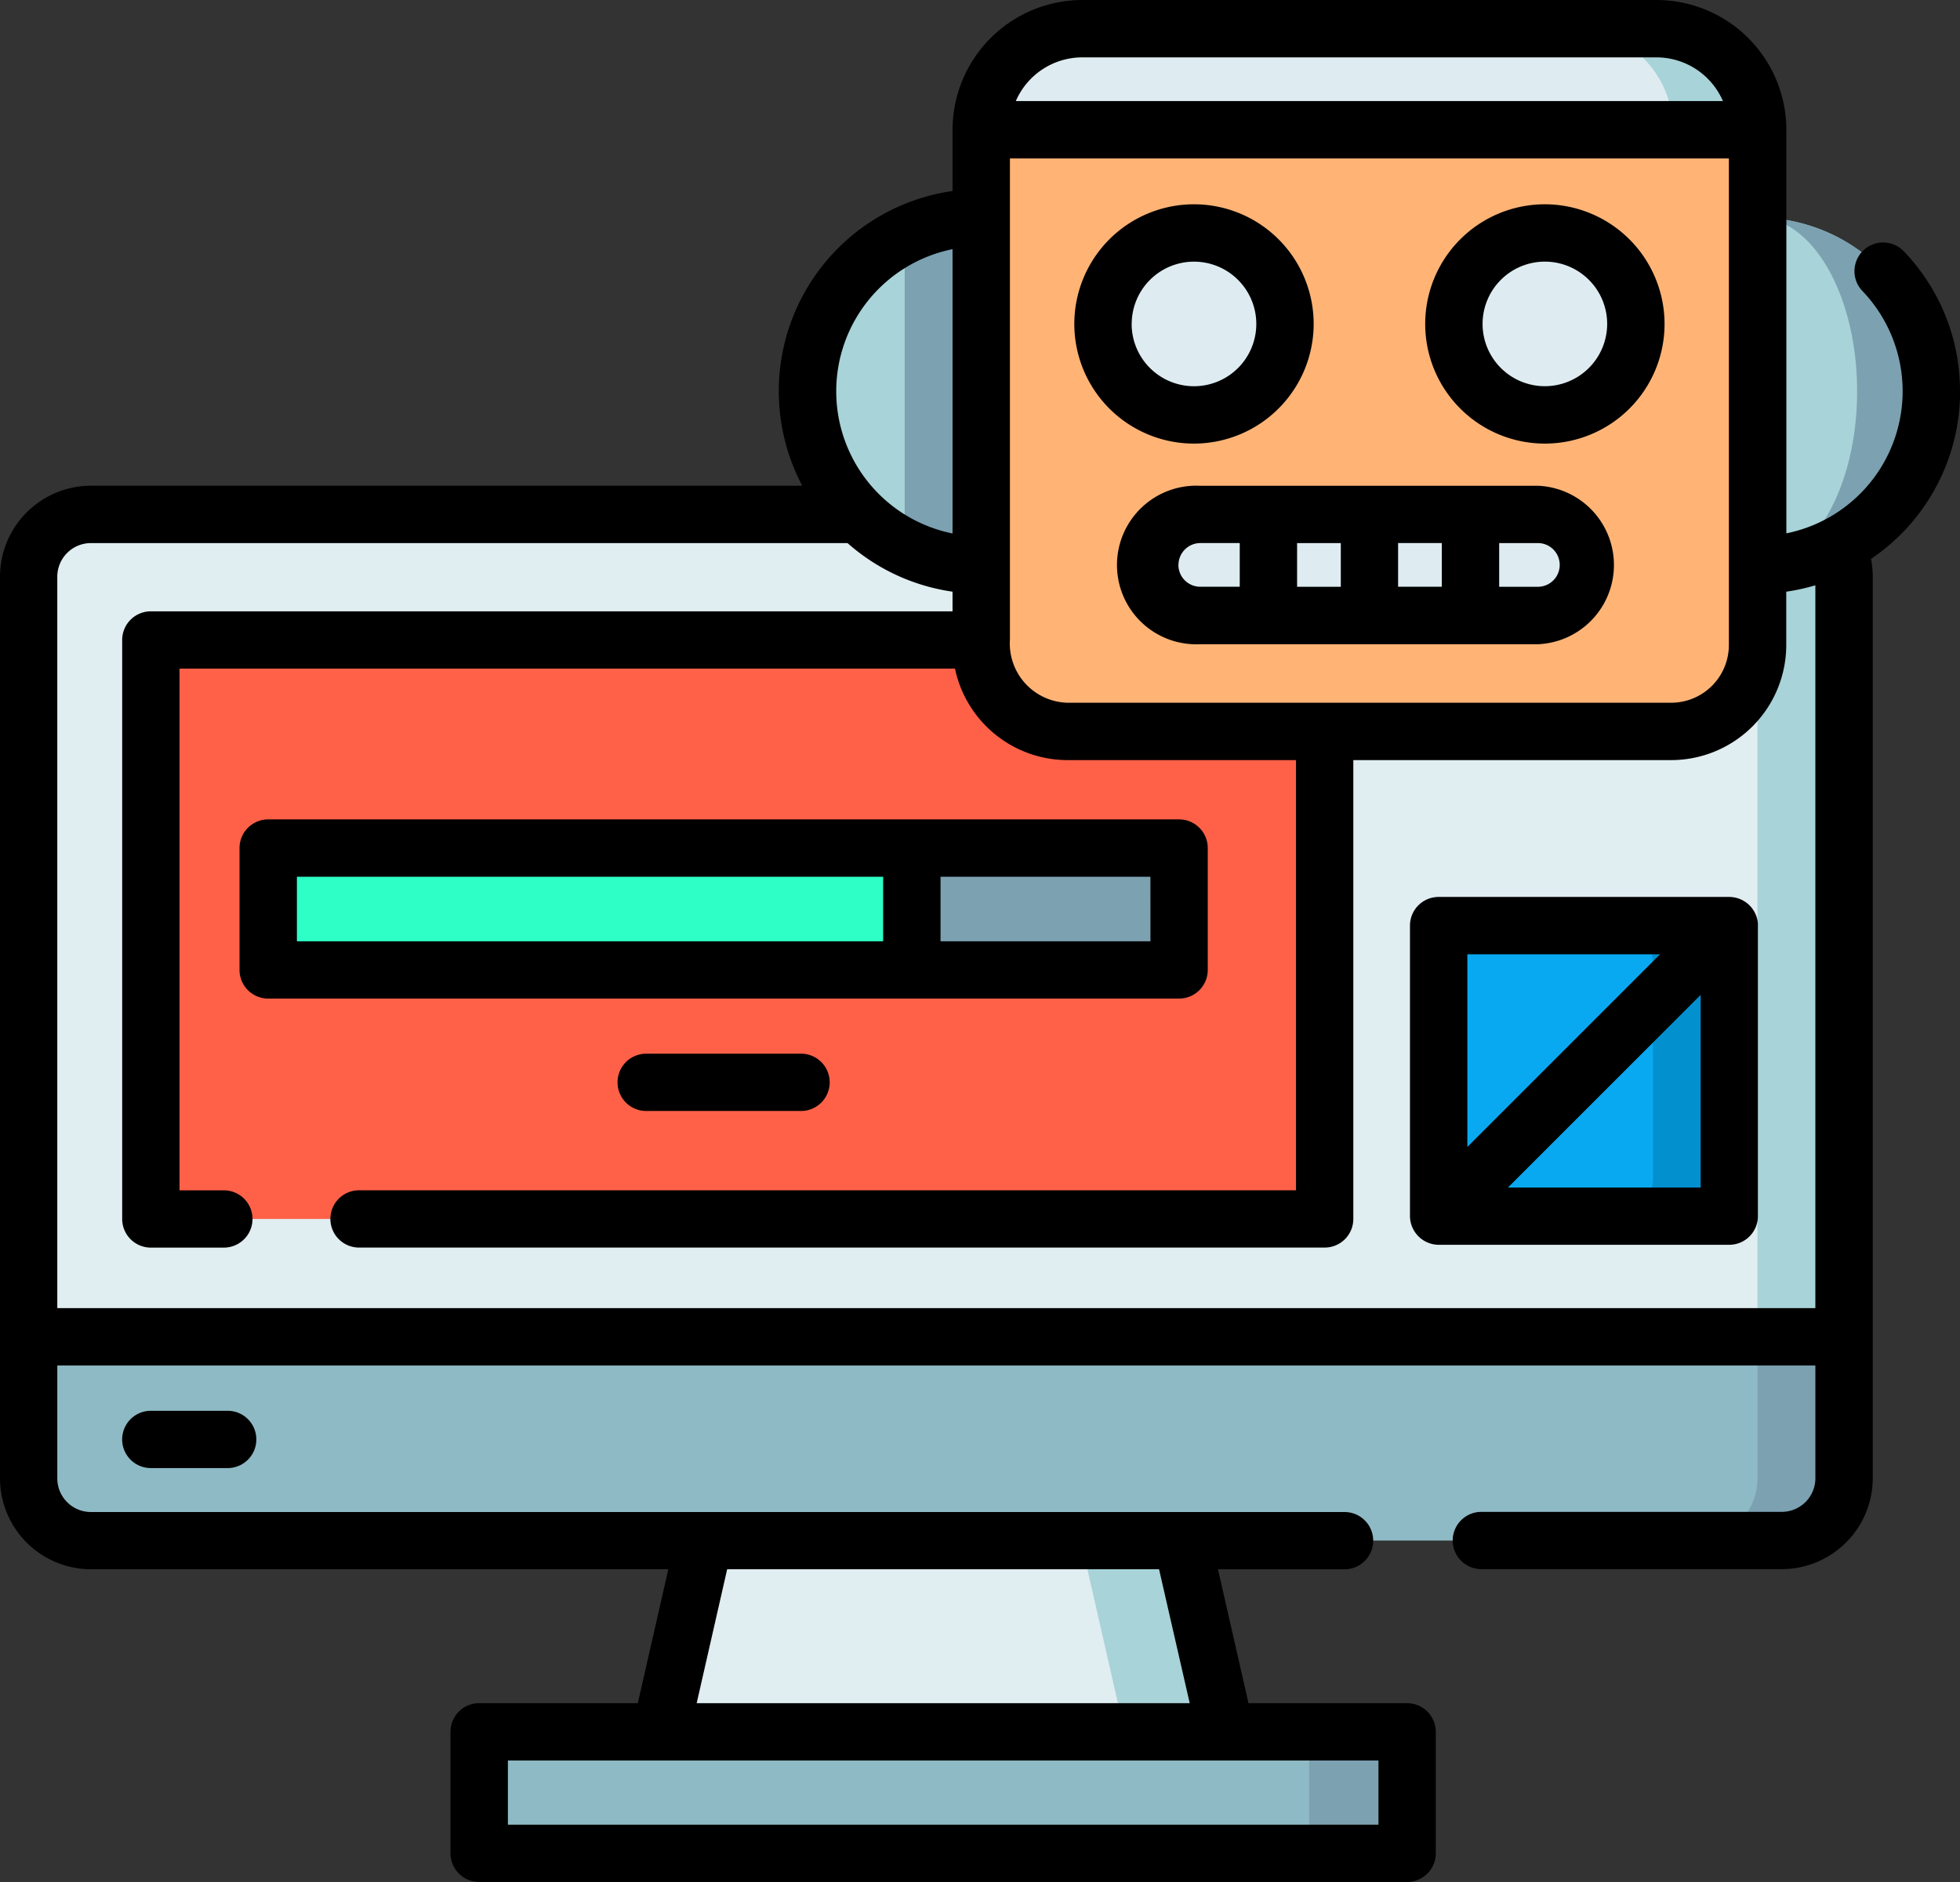 <svg xmlns="http://www.w3.org/2000/svg" width="88.948" height="85.427" viewBox="0 0 88.948 85.427">
  <rect x="0" y="0" width="88.948" height="85.427" fill="#333333" stroke="none"/>
  <g id="instalando" transform="translate(0 -10.143)">
    <g id="Grupo_157175" data-name="Grupo 157175" transform="translate(1.302 11.445)">
      <path id="Trazado_600769" data-name="Trazado 600769" d="M193.633,404.01H165.48l4.345-19.06h19.463Z" transform="translate(-138.056 -321.187)" fill="#e0edf1"/>
      <path id="Trazado_600770" data-name="Trazado 600770" d="M280.771,384.95H276.18l4.345,19.06h4.591Z" transform="translate(-229.539 -321.187)" fill="#a8d3d8"/>
      <path id="Trazado_600771" data-name="Trazado 600771" d="M125.272,462.978h42.113v5.515H125.272Z" transform="translate(-104.828 -385.67)" fill="#8ebac5"/>
      <path id="Trazado_600772" data-name="Trazado 600772" d="M334.757,462.978a1.3,1.3,0,0,1,1.3,1.3v2.908a1.3,1.3,0,0,1-1.3,1.3H340.5v-5.515Z" transform="translate(-277.947 -385.67)" fill="#7ca1b1"/>
      <g id="Grupo_157171" data-name="Grupo 157171" transform="translate(0 56.396)">
        <path id="Trazado_600773" data-name="Trazado 600773" d="M89.886,345.336v6.578a2.827,2.827,0,0,1-2.828,2.826H10.329A2.827,2.827,0,0,1,7.5,351.914v-6.578a2.827,2.827,0,0,1,2.828-2.826H87.058A2.827,2.827,0,0,1,89.886,345.336Z" transform="translate(-7.501 -342.51)" fill="#8ebac5"/>
        <path id="Trazado_600774" data-name="Trazado 600774" d="M447.1,342.51h-3.925a2.827,2.827,0,0,1,2.828,2.826v6.578a2.827,2.827,0,0,1-2.828,2.826H447.1a2.827,2.827,0,0,0,2.828-2.826v-6.578A2.827,2.827,0,0,0,447.1,342.51Z" transform="translate(-367.547 -342.51)" fill="#7ca1b1"/>
      </g>
      <path id="Trazado_600775" data-name="Trazado 600775" d="M89.886,147.469v34.505H7.5V147.469a2.827,2.827,0,0,1,2.828-2.826H87.058A2.827,2.827,0,0,1,89.886,147.469Z" transform="translate(-7.501 -122.596)" fill="#e0edf1"/>
      <path id="Trazado_600776" data-name="Trazado 600776" d="M447.1,144.643h-3.925a2.827,2.827,0,0,1,2.828,2.826v34.505h3.925V147.469A2.827,2.827,0,0,0,447.1,144.643Z" transform="translate(-367.547 -122.596)" fill="#a8d3d8"/>
      <path id="Trazado_600777" data-name="Trazado 600777" d="M39.426,177.473H92.7v26.283H39.426Z" transform="translate(-33.884 -149.727)" fill="#ff6148"/>
      <path id="Trazado_600778" data-name="Trazado 600778" d="M310.874,177.473a2.23,2.23,0,0,1,2.23,2.23v21.822a2.23,2.23,0,0,1-2.23,2.23h6.149V177.473Z" transform="translate(-258.21 -149.727)" fill="#ff6148"/>
      <path id="Trazado_600779" data-name="Trazado 600779" d="M75.846,231.86h40.343v5.533H75.846Z" transform="translate(-63.982 -194.673)" fill="#7ca1b1"/>
      <path id="Trazado_600780" data-name="Trazado 600780" d="M70.105,231.86H99.316v5.533H70.105Z" transform="translate(-59.237 -194.673)" fill="#2effc7"/>
      <path id="Trazado_600781" data-name="Trazado 600781" d="M376.1,252.168h13.189v13.189H376.1Z" transform="translate(-312.115 -211.455)" fill="#08a9f1"/>
      <path id="Trazado_600782" data-name="Trazado 600782" d="M422.218,252.168a1.72,1.72,0,0,1,1.721,1.72v9.748a1.721,1.721,0,0,1-1.721,1.721H427.4V252.168Z" transform="translate(-350.225 -211.455)" fill="#0290cf"/>
      <g id="Grupo_157174" data-name="Grupo 157174" transform="translate(35.343 0)">
        <g id="Grupo_157173" data-name="Grupo 157173">
          <path id="Trazado_600783" data-name="Trazado 600783" d="M291.747,22.23,273.891,23.7,256.515,22.23a4.587,4.587,0,0,1,4.587-4.587h26.057A4.587,4.587,0,0,1,291.747,22.23Z" transform="translate(-248.63 -17.643)" fill="#deecf1"/>
          <path id="Trazado_600784" data-name="Trazado 600784" d="M419.375,22.23l-2.118,1.027L415.54,22.23a4.587,4.587,0,0,0-4.588-4.588h3.835A4.589,4.589,0,0,1,419.375,22.23Z" transform="translate(-376.258 -17.642)" fill="#a8d3d8"/>
          <path id="Trazado_600785" data-name="Trazado 600785" d="M218.979,67.046l1.587,7.884-1.587,7.884a7.884,7.884,0,1,1,0-15.768Z" transform="translate(-211.094 -58.47)" fill="#a8d3d8"/>
          <path id="Trazado_600786" data-name="Trazado 600786" d="M239.984,67.042l1.588,7.885-1.588,7.885a7.835,7.835,0,0,1-3.472-.8V67.846A7.859,7.859,0,0,1,239.984,67.042Z" transform="translate(-232.1 -58.466)" fill="#7ca1b1"/>
          <path id="Trazado_600787" data-name="Trazado 600787" d="M452.463,67.046l-1.471,7.884,1.471,7.884a7.884,7.884,0,1,0,0-15.768Z" transform="translate(-409.347 -58.47)" fill="#a8d3d8"/>
          <path id="Trazado_600788" data-name="Trazado 600788" d="M467.91,74.935a7.883,7.883,0,0,1-7.768,7.883c2.441-.109,4.4-3.6,4.4-7.883s-1.96-7.774-4.4-7.883A7.884,7.884,0,0,1,467.91,74.935Z" transform="translate(-416.908 -58.475)" fill="#7ca1b1"/>
          <path id="Trazado_600789" data-name="Trazado 600789" d="M287.827,71.38H260.436a3.92,3.92,0,0,1-3.92-3.92V44.069h35.232v23.39A3.92,3.92,0,0,1,287.827,71.38Z" transform="translate(-248.631 -39.481)" fill="#ffb476"/>
          <path id="Trazado_600790" data-name="Trazado 600790" d="M422.556,44.072v23.39a3.92,3.92,0,0,1-3.922,3.92H414.8a3.92,3.92,0,0,0,3.92-3.92V44.072Z" transform="translate(-379.439 -39.484)" fill="#ffb476"/>
          <g id="Grupo_157172" data-name="Grupo 157172" transform="translate(13.409 9.273)">
            <circle id="Elipse_5794" data-name="Elipse 5794" cx="4.129" cy="4.129" r="4.129" transform="translate(0 0)" fill="#deecf1"/>
            <circle id="Elipse_5795" data-name="Elipse 5795" cx="4.129" cy="4.129" r="4.129" transform="translate(15.926 0)" fill="#deecf1"/>
            <path id="Trazado_600791" data-name="Trazado 600791" d="M318.205,149.251H302.853a2.294,2.294,0,0,1,0-4.587h15.353a2.294,2.294,0,0,1,0,4.587Z" transform="translate(-298.437 -131.887)" fill="#deecf1"/>
          </g>
        </g>
      </g>
    </g>
    <g id="Grupo_157176" data-name="Grupo 157176" transform="translate(0 10.143)">
      <path id="Trazado_600792" data-name="Trazado 600792" d="M33.228,379.029a1.3,1.3,0,1,0,0,2.6h3.489a1.3,1.3,0,1,0,0-2.6Z" transform="translate(-26.384 -314.992)"/>
      <path id="Trazado_600793" data-name="Trazado 600793" d="M105.246,232.5a1.3,1.3,0,0,0,1.3-1.3v-5.533a1.3,1.3,0,0,0-1.3-1.3H63.906a1.3,1.3,0,0,0-1.3,1.3V231.2a1.3,1.3,0,0,0,1.3,1.3h41.34Zm-1.3-2.6H94.419v-2.929h9.525Zm-38.736,0v-2.929H91.815v2.929Z" transform="translate(-51.736 -187.174)"/>
      <path id="Trazado_600794" data-name="Trazado 600794" d="M169.759,285.657h-7.028a1.3,1.3,0,1,0,0,2.6h7.028a1.3,1.3,0,1,0,0-2.6Z" transform="translate(-133.406 -237.829)"/>
      <path id="Trazado_600795" data-name="Trazado 600795" d="M384.387,245.841a1.312,1.312,0,0,0-1.3-1.173H369.9a1.3,1.3,0,0,0-1.3,1.3v13.189a1.312,1.312,0,0,0,1.3,1.3h13.189a1.3,1.3,0,0,0,1.3-1.3V245.97A1.215,1.215,0,0,0,384.387,245.841Zm-4.439,1.431-8.744,8.744v-8.744Zm-6.9,10.585,8.744-8.744v8.744Z" transform="translate(-304.613 -203.955)"/>
      <path id="Trazado_600796" data-name="Trazado 600796" d="M291.7,68.99a5.431,5.431,0,1,0-5.431,5.431A5.437,5.437,0,0,0,291.7,68.99Zm-8.257,0a2.827,2.827,0,1,1,2.827,2.827A2.83,2.83,0,0,1,283.44,68.99Z" transform="translate(-232.084 -54.286)"/>
      <path id="Trazado_600797" data-name="Trazado 600797" d="M378.011,63.559a5.431,5.431,0,1,0,5.431,5.431A5.437,5.437,0,0,0,378.011,63.559Zm0,8.257a2.827,2.827,0,1,1,2.827-2.827,2.83,2.83,0,0,1-2.827,2.827Z" transform="translate(-307.902 -54.286)"/>
      <path id="Trazado_600798" data-name="Trazado 600798" d="M312.007,137.164H296.655a3.6,3.6,0,1,0,0,7.191h15.353a3.6,3.6,0,0,0,0-7.191Zm-6.374,2.6h1.984v1.983h-1.984Zm-2.6,1.984h-1.984v-1.983h1.984Zm-7.366-.992a.993.993,0,0,1,.992-.992h1.787v1.983h-1.787A.993.993,0,0,1,295.663,140.76Zm16.344.992H310.22v-1.983h1.787a.992.992,0,0,1,0,1.983Z" transform="translate(-242.185 -115.114)"/>
      <path id="Trazado_600799" data-name="Trazado 600799" d="M88.948,27.906A9.143,9.143,0,0,0,86.4,21.552a1.3,1.3,0,0,0-1.88,1.8,6.582,6.582,0,0,1-3.452,11V16.032a5.9,5.9,0,0,0-5.889-5.889H49.117a5.9,5.9,0,0,0-5.889,5.889v2.781A9.179,9.179,0,0,0,36.407,32.19H4.13A4.134,4.134,0,0,0,0,36.318V77.245a4.134,4.134,0,0,0,4.13,4.128h26.2l-1.385,6.078h-7.2a1.3,1.3,0,0,0-1.3,1.3v5.515a1.3,1.3,0,0,0,1.3,1.3H63.859a1.3,1.3,0,0,0,1.3-1.3V88.753a1.3,1.3,0,0,0-1.3-1.3h-7.2l-1.385-6.078h5.744a1.3,1.3,0,1,0,0-2.6H4.13A1.527,1.527,0,0,1,2.6,77.245V72.125H82.385v5.119a1.527,1.527,0,0,1-1.526,1.524H67.226a1.3,1.3,0,1,0,0,2.6H80.859a4.134,4.134,0,0,0,4.13-4.128V36.318a4.135,4.135,0,0,0-.076-.788c0-.007,0-.013,0-.02a9.182,9.182,0,0,0,4.04-7.6ZM62.557,92.966H23.049V90.055H62.557Zm-8.566-5.515H31.616L33,81.373h19.6ZM48.45,42.041a2.689,2.689,0,0,1-2.618-2.865V17.334H78.459V39.423a2.621,2.621,0,0,1-2.618,2.618Zm.667-29.294H75.174a3.29,3.29,0,0,1,3.015,1.983H46.1A3.289,3.289,0,0,1,49.117,12.747Zm-5.889,8.705V34.358a6.583,6.583,0,0,1,0-12.905ZM2.6,69.521v-33.2A1.527,1.527,0,0,1,4.13,34.794H38.462A9.155,9.155,0,0,0,43.228,37v.892H6.845a1.3,1.3,0,0,0-1.3,1.3V65.473a1.3,1.3,0,0,0,1.3,1.3h3.314a1.3,1.3,0,0,0,0-2.6H8.147V40.493H43.339a5.231,5.231,0,0,0,5.112,4.152H58.814V64.171H16.294a1.3,1.3,0,0,0,0,2.6H60.116a1.3,1.3,0,0,0,1.3-1.3V44.645H75.841a5.228,5.228,0,0,0,5.222-5.222V37a9.1,9.1,0,0,0,1.321-.29V69.521Z" transform="translate(0 -10.143)"/>
    </g>
  </g>
</svg>
